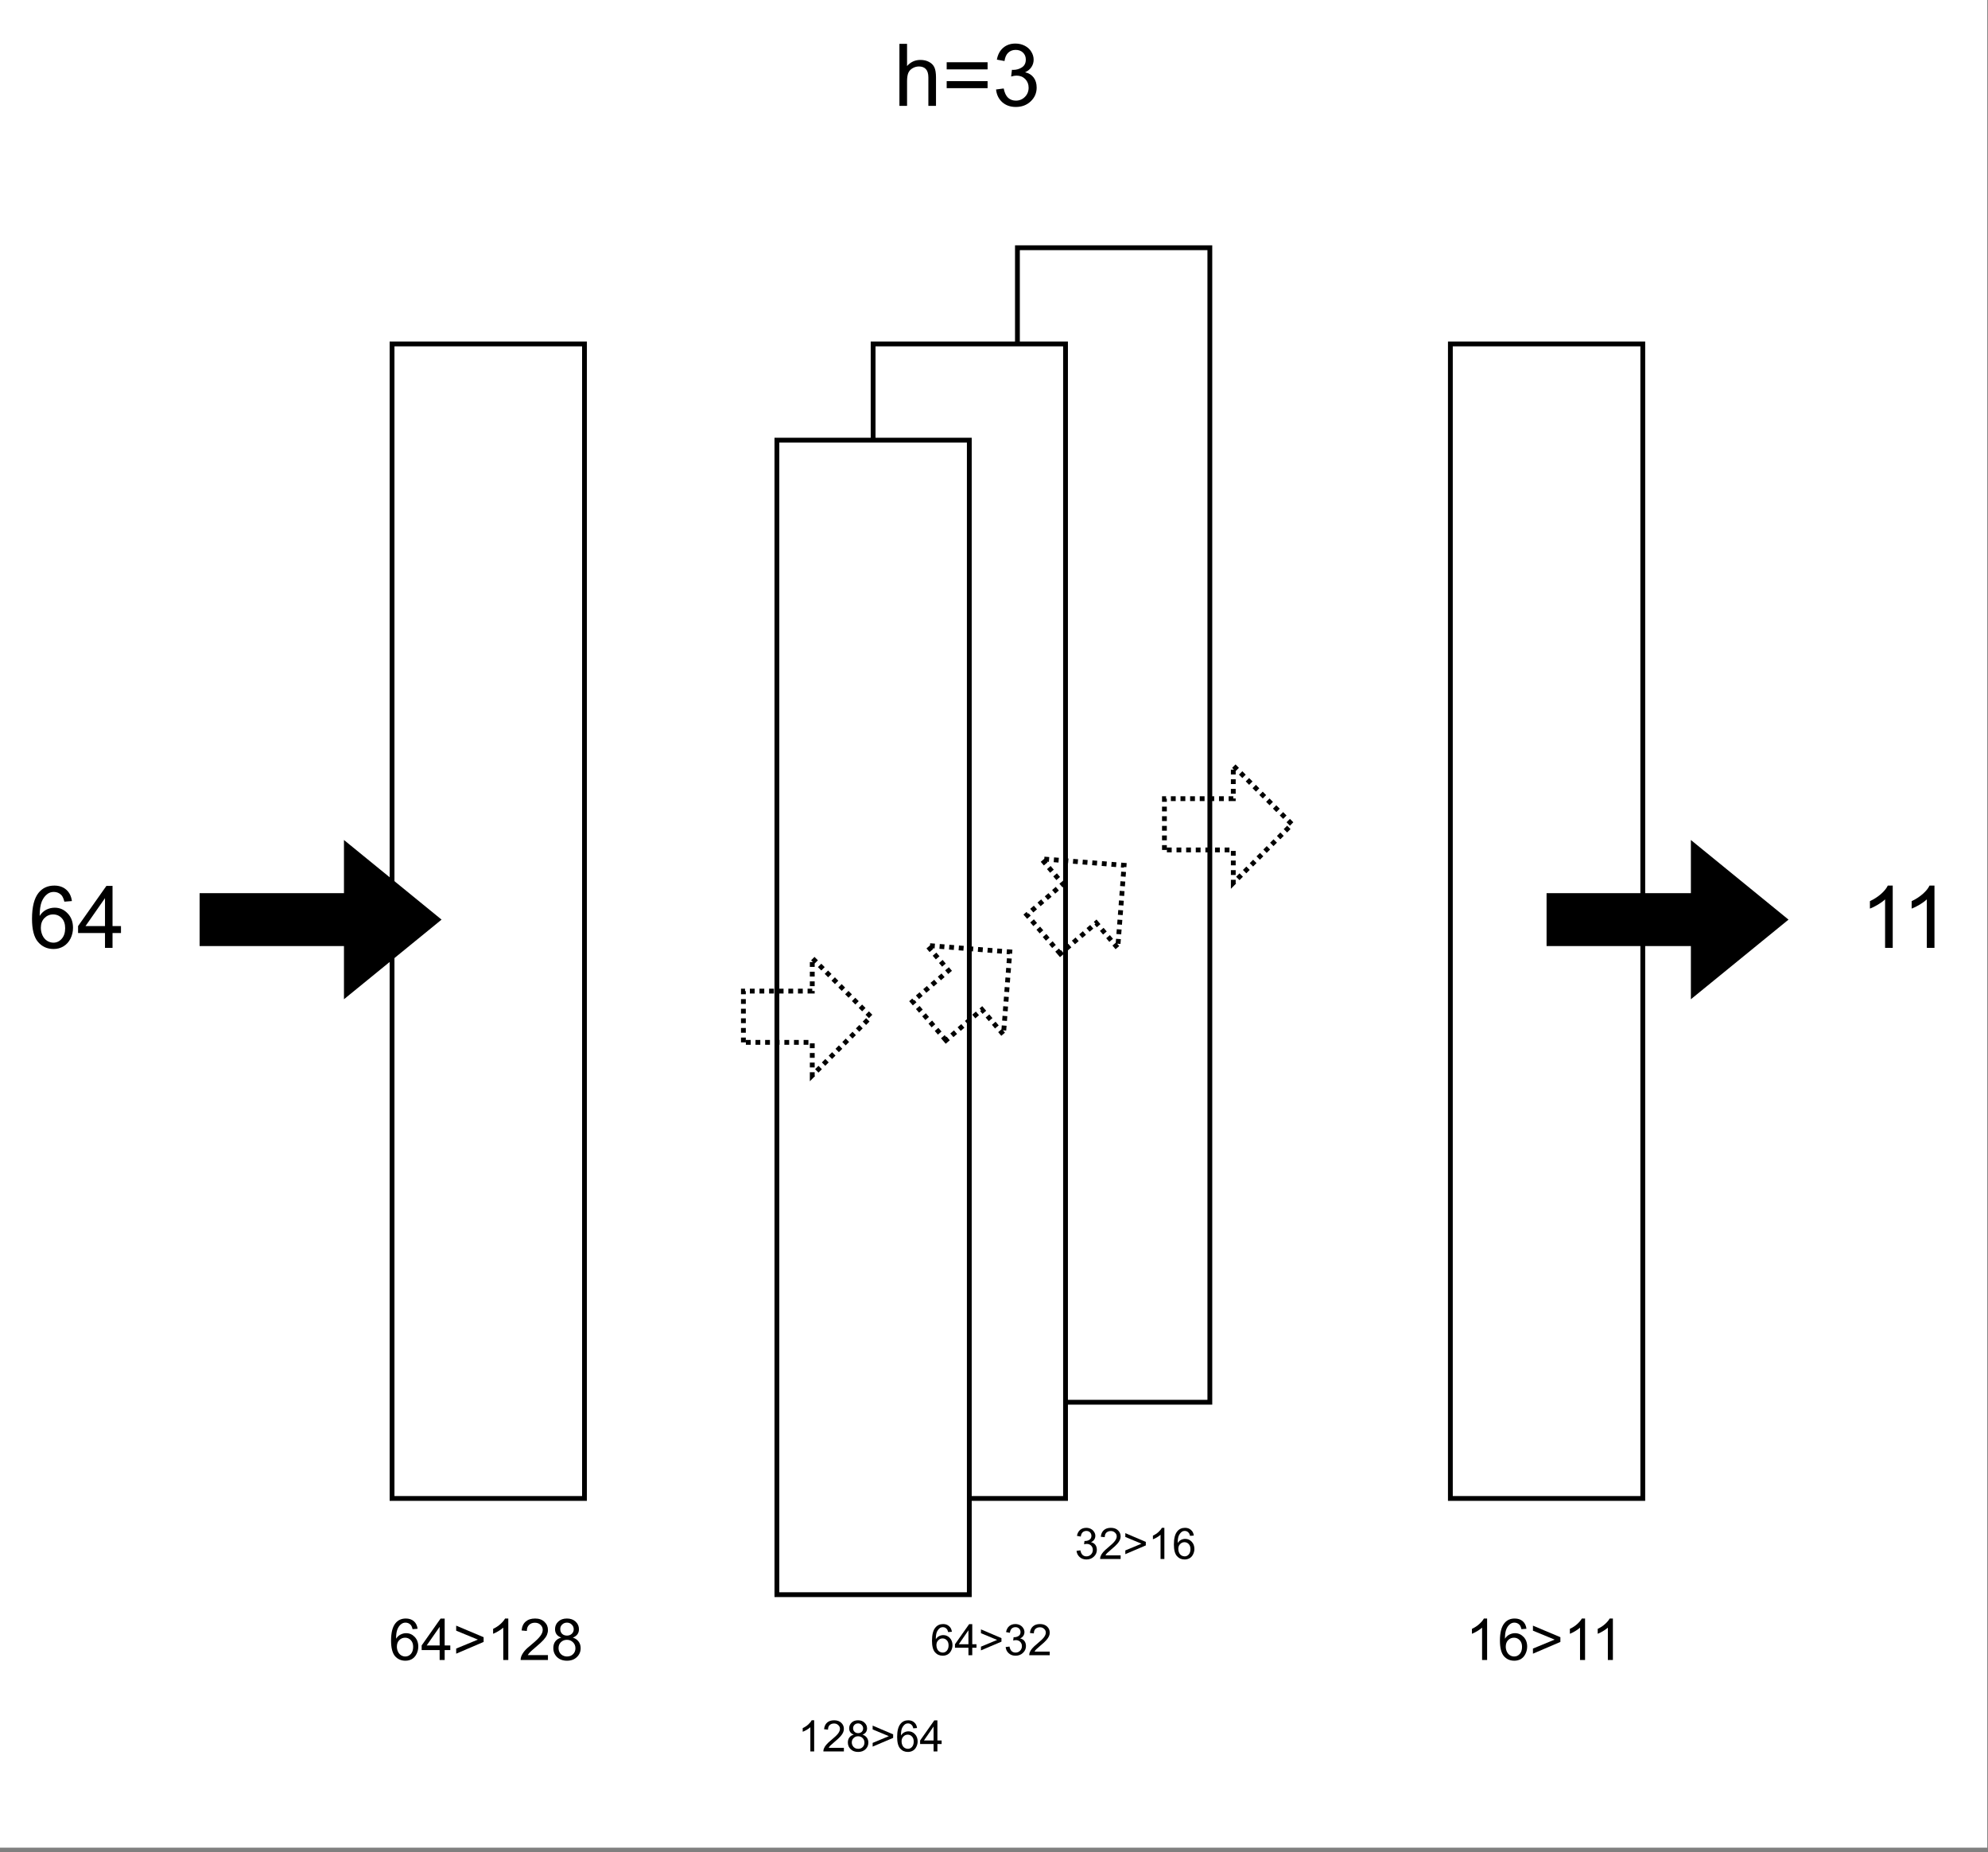 <?xml version="1.0" encoding="UTF-8" standalone="no"?>
<svg 
   width="309.12pt"
   height="288pt"
   viewBox="0 0 309.12 288"
   version="1.1"
   id="svg183"
   xmlns:xlink="http://www.w3.org/1999/xlink"
   xmlns="http://www.w3.org/2000/svg"
   xmlns:svg="http://www.w3.org/2000/svg" content="%3Cmxfile%20host%3D%22app.diagrams.net%22%20modified%3D%222022-06-30T13%3A16%3A54.960Z%22%20agent%3D%225.0%20(Windows%20NT%2010.0%3B%20Win64%3B%20x64)%20AppleWebKit%2F537.36%20(KHTML%2C%20like%20Gecko)%20Chrome%2F103.0.0.0%20Safari%2F537.36%22%20etag%3D%22DmSRZ3AGm4MIcnE1E9pB%22%20version%3D%2220.0.1%22%20type%3D%22onedrive%22%3E%3Cdiagram%20id%3D%22wHYozgZYOvYZk2dfCh1n%22%20name%3D%22Page-1%22%3E7Vpbb5swFP41eSzyhetjm3YXaZOqRtP26oELaARH4DTJfv1MsAEb2qRRLnStFSn2wRzD933n%2BJJM8HS%2B%2FlyQRfKdRTSbIBCtJ%2Fh2ghCE2BdflWVTW1wIakNcpJHs1Bpm6V8qjarbMo1oqXXkjGU8XejGkOU5DblmI0XBVnq3R5bpoy5ILEcErWEWkoz2uv1MI56o93KD9sIXmsaJHNpHXn1hTlRn6bhMSMRWHRO%2Bm%2BBpwRiva%2FP1lGYVeAqX%2Br5Pz1xtHqygOd%2FnBjv48bV8KK9%2BATJ7SPJgk8x%2BXUl2nki2lC8sH5ZvFAKrJOV0tiBh1V4Jlif4JuHzTLSgqEoHtOB0%2FeyTweZ9hVAom1NebEQXeQNyJERSI8iV7VWLuC1NSQfrxkgkyXHjusVBVCQUr4AFjgEWiAxY%2FEvD4u2GRah8UVUfM7q%2BruJPYEHzSFZvw4yUZRrqWBVsmUe0GhiI1mOaZVOWsWLrEINtaRClUWxG5k48O3g5A3gpW0EzwtMn3f0QhnKEe5aKgRu6fJ0tHASW6%2BlOSrYsQirv64aq4Qri3b44KWLKe762vDbvfjjVwRgiAI0uAtS0dGFcgKEPcHFc%2BhnTtXvIiDfmOhglL9gfqsI9Zzk1MoA0kSyN8yp%2FCISosN9U%2BKVimr6WF%2BZpFFXD3AyhbyQYlnO50ID%2BcQixDT58p8cHHuADn4wO1KNDMfQu6EBj48MeQ9rA9ujSKd6Ny%2FtdUWB3aBkAmmI43Hd1YcNXuT3xQgM6PQlUyOL3k62EXvSwhP2wPG%2B2cvuzhzC5ZF7hEVcsvInZBJ0mbTp4v7R5uqzZ34dhZPDjjp%2Bf4FinB3r4OAPhc156%2Bocq1Vq4Sw%2FuT3P%2FLT1Gdrt89PS3thD5Oj9vYe9yLH6MvaTjXJgftXZ%2FIXy2fI2dn2NNP%2BYx4MUDSK3Rz7doV9wJcA1Tzr6R31R5iEiZbB1UDQUPBJarl%2FpZJE3Y8jDslvqqOuyHyPJs0PnIYe4JF2LJt2Mh0G7QxrubQBhaRi62TS%2F7biGQ7Vue4Qu4FugWV3d94m0E2uPA8kOUoxMlDJBl6AgGln%2BoLBHQNAh3ej6xKnF%2FLvtQ5fhVaW4pbIAPFKQn5P2sILHvn1eNHxP3m1Sj%2Bcuid3iGxMB7SZADng%2FWpGi2f26ou7d%2FEcF3%2FwA%3D%3C%2Fdiagram%3E%3C%2Fmxfile%3E">
  <rect x="0" y="0" width="309.12" height="288" fill="#808080" stroke="none"/>
  <defs
     id="defs67">
    <g
       id="g62">
      <g
         id="glyph-0-0" />
      <g
         id="glyph-0-1">
        <path
           d="M 6.703 -7.281 L 5.531 -7.188 C 5.414 -7.656 5.266 -7.992 5.078 -8.203 C 4.754 -8.535 4.359 -8.703 3.891 -8.703 C 3.516 -8.703 3.188 -8.598 2.906 -8.391 C 2.531 -8.117 2.234 -7.723 2.016 -7.203 C 1.805 -6.68 1.695 -5.938 1.688 -4.969 C 1.969 -5.406 2.312 -5.727 2.719 -5.938 C 3.133 -6.145 3.57 -6.25 4.031 -6.25 C 4.812 -6.25 5.477 -5.957 6.031 -5.375 C 6.594 -4.801 6.875 -4.051 6.875 -3.125 C 6.875 -2.52 6.742 -1.957 6.484 -1.438 C 6.223 -0.926 5.863 -0.531 5.406 -0.25 C 4.945 0.031 4.43 0.172 3.859 0.172 C 2.867 0.172 2.062 -0.191 1.438 -0.922 C 0.812 -1.648 0.5 -2.848 0.5 -4.516 C 0.5 -6.379 0.844 -7.734 1.531 -8.578 C 2.133 -9.316 2.945 -9.688 3.969 -9.688 C 4.727 -9.688 5.348 -9.473 5.828 -9.047 C 6.316 -8.617 6.609 -8.031 6.703 -7.281 Z M 1.875 -3.125 C 1.875 -2.719 1.957 -2.328 2.125 -1.953 C 2.301 -1.578 2.547 -1.289 2.859 -1.094 C 3.172 -0.906 3.492 -0.812 3.828 -0.812 C 4.328 -0.812 4.754 -1.008 5.109 -1.406 C 5.473 -1.812 5.656 -2.363 5.656 -3.062 C 5.656 -3.727 5.477 -4.25 5.125 -4.625 C 4.77 -5.008 4.32 -5.203 3.781 -5.203 C 3.25 -5.203 2.797 -5.008 2.422 -4.625 C 2.055 -4.25 1.875 -3.75 1.875 -3.125 Z M 1.875 -3.125 "
           id="path3" />
      </g>
      <g
         id="glyph-0-2">
        <path
           d="M 4.359 0 L 4.359 -2.312 L 0.172 -2.312 L 0.172 -3.391 L 4.578 -9.641 L 5.531 -9.641 L 5.531 -3.391 L 6.844 -3.391 L 6.844 -2.312 L 5.531 -2.312 L 5.531 0 Z M 4.359 -3.391 L 4.359 -7.734 L 1.328 -3.391 Z M 4.359 -3.391 "
           id="path6" />
      </g>
      <g
         id="glyph-0-3">
        <path
           d="M 5.016 0 L 3.828 0 L 3.828 -7.547 C 3.547 -7.273 3.172 -7 2.703 -6.719 C 2.242 -6.445 1.832 -6.242 1.469 -6.109 L 1.469 -7.266 C 2.125 -7.578 2.703 -7.953 3.203 -8.391 C 3.703 -8.836 4.051 -9.27 4.25 -9.688 L 5.016 -9.688 Z M 5.016 0 "
           id="path9" />
      </g>
      <g
         id="glyph-0-4">
        <path
           d="M 0.891 0 L 0.891 -9.641 L 2.078 -9.641 L 2.078 -6.188 C 2.629 -6.82 3.32 -7.141 4.156 -7.141 C 4.676 -7.141 5.125 -7.035 5.5 -6.828 C 5.883 -6.629 6.16 -6.348 6.328 -5.984 C 6.492 -5.629 6.578 -5.109 6.578 -4.422 L 6.578 0 L 5.391 0 L 5.391 -4.422 C 5.391 -5.016 5.258 -5.445 5 -5.719 C 4.75 -5.988 4.391 -6.125 3.922 -6.125 C 3.566 -6.125 3.234 -6.031 2.922 -5.844 C 2.617 -5.664 2.398 -5.422 2.266 -5.109 C 2.141 -4.797 2.078 -4.367 2.078 -3.828 L 2.078 0 Z M 0.891 0 "
           id="path12" />
      </g>
      <g
         id="glyph-0-5">
        <path
           d="M 7.109 -5.672 L 0.75 -5.672 L 0.75 -6.781 L 7.109 -6.781 Z M 7.109 -2.75 L 0.75 -2.75 L 0.75 -3.844 L 7.109 -3.844 Z M 7.109 -2.75 "
           id="path15" />
      </g>
      <g
         id="glyph-0-6">
        <path
           d="M 0.562 -2.547 L 1.75 -2.703 C 1.883 -2.035 2.113 -1.551 2.438 -1.25 C 2.77 -0.957 3.172 -0.812 3.641 -0.812 C 4.191 -0.812 4.66 -1.004 5.047 -1.391 C 5.43 -1.773 5.625 -2.254 5.625 -2.828 C 5.625 -3.367 5.445 -3.816 5.094 -4.172 C 4.738 -4.523 4.285 -4.703 3.734 -4.703 C 3.516 -4.703 3.238 -4.656 2.906 -4.562 L 3.031 -5.609 C 3.113 -5.598 3.176 -5.594 3.219 -5.594 C 3.727 -5.594 4.18 -5.723 4.578 -5.984 C 4.984 -6.242 5.188 -6.648 5.188 -7.203 C 5.188 -7.641 5.039 -8 4.75 -8.281 C 4.457 -8.562 4.078 -8.703 3.609 -8.703 C 3.148 -8.703 2.766 -8.555 2.453 -8.266 C 2.148 -7.984 1.957 -7.551 1.875 -6.969 L 0.688 -7.188 C 0.832 -7.977 1.16 -8.594 1.672 -9.031 C 2.18 -9.469 2.816 -9.688 3.578 -9.688 C 4.109 -9.688 4.594 -9.57 5.031 -9.344 C 5.477 -9.113 5.816 -8.801 6.047 -8.406 C 6.285 -8.02 6.406 -7.609 6.406 -7.172 C 6.406 -6.754 6.289 -6.375 6.062 -6.031 C 5.844 -5.695 5.516 -5.426 5.078 -5.219 C 5.648 -5.094 6.094 -4.82 6.406 -4.406 C 6.719 -3.988 6.875 -3.469 6.875 -2.844 C 6.875 -2 6.566 -1.285 5.953 -0.703 C 5.336 -0.117 4.562 0.172 3.625 0.172 C 2.781 0.172 2.078 -0.078 1.516 -0.578 C 0.961 -1.086 0.645 -1.742 0.562 -2.547 Z M 0.562 -2.547 "
           id="path18" />
      </g>
      <g
         id="glyph-1-0" />
      <g
         id="glyph-1-1">
        <path
           d="M 3.344 0 L 2.562 0 L 2.562 -5.031 C 2.363 -4.852 2.109 -4.672 1.797 -4.484 C 1.492 -4.305 1.223 -4.172 0.984 -4.078 L 0.984 -4.844 C 1.422 -5.051 1.801 -5.301 2.125 -5.594 C 2.457 -5.895 2.695 -6.18 2.844 -6.453 L 3.344 -6.453 Z M 3.344 0 "
           id="path22" />
      </g>
      <g
         id="glyph-1-2">
        <path
           d="M 4.469 -4.859 L 3.688 -4.797 C 3.613 -5.109 3.516 -5.332 3.391 -5.469 C 3.172 -5.695 2.906 -5.812 2.594 -5.812 C 2.344 -5.812 2.125 -5.738 1.938 -5.594 C 1.688 -5.414 1.488 -5.148 1.344 -4.797 C 1.195 -4.453 1.125 -3.957 1.125 -3.312 C 1.312 -3.602 1.539 -3.816 1.812 -3.953 C 2.094 -4.098 2.383 -4.172 2.688 -4.172 C 3.207 -4.172 3.648 -3.977 4.016 -3.594 C 4.391 -3.207 4.578 -2.707 4.578 -2.094 C 4.578 -1.688 4.488 -1.305 4.312 -0.953 C 4.145 -0.609 3.91 -0.344 3.609 -0.156 C 3.305 0.02 2.961 0.109 2.578 0.109 C 1.91 0.109 1.367 -0.129 0.953 -0.609 C 0.547 -1.098 0.344 -1.898 0.344 -3.016 C 0.344 -4.254 0.57 -5.156 1.031 -5.719 C 1.426 -6.207 1.961 -6.453 2.641 -6.453 C 3.148 -6.453 3.566 -6.312 3.891 -6.031 C 4.211 -5.75 4.406 -5.359 4.469 -4.859 Z M 1.25 -2.078 C 1.25 -1.805 1.305 -1.547 1.422 -1.297 C 1.535 -1.055 1.695 -0.867 1.906 -0.734 C 2.113 -0.609 2.332 -0.547 2.562 -0.547 C 2.895 -0.547 3.18 -0.676 3.422 -0.938 C 3.66 -1.207 3.781 -1.578 3.781 -2.047 C 3.781 -2.484 3.66 -2.828 3.422 -3.078 C 3.18 -3.336 2.883 -3.469 2.531 -3.469 C 2.164 -3.469 1.859 -3.336 1.609 -3.078 C 1.367 -2.828 1.25 -2.492 1.25 -2.078 Z M 1.25 -2.078 "
           id="path25" />
      </g>
      <g
         id="glyph-1-3">
        <path
           d="M 4.75 -2.812 L 0.484 -0.984 L 0.484 -1.781 L 3.859 -3.172 L 0.484 -4.562 L 0.484 -5.344 L 4.75 -3.547 Z M 4.75 -2.812 "
           id="path28" />
      </g>
      <g
         id="glyph-1-4">
        <path
           d="M 2.906 0 L 2.906 -1.547 L 0.109 -1.547 L 0.109 -2.266 L 3.047 -6.438 L 3.688 -6.438 L 3.688 -2.266 L 4.562 -2.266 L 4.562 -1.547 L 3.688 -1.547 L 3.688 0 Z M 2.906 -2.266 L 2.906 -5.156 L 0.891 -2.266 Z M 2.906 -2.266 "
           id="path31" />
      </g>
      <g
         id="glyph-1-5">
        <path
           d="M 4.516 -0.766 L 4.516 0 L 0.266 0 C 0.266 -0.188 0.297 -0.367 0.359 -0.547 C 0.473 -0.836 0.645 -1.125 0.875 -1.406 C 1.113 -1.688 1.461 -2.008 1.922 -2.375 C 2.617 -2.945 3.086 -3.398 3.328 -3.734 C 3.578 -4.066 3.703 -4.383 3.703 -4.688 C 3.703 -5 3.586 -5.258 3.359 -5.469 C 3.141 -5.688 2.848 -5.797 2.484 -5.797 C 2.109 -5.797 1.805 -5.68 1.578 -5.453 C 1.348 -5.234 1.234 -4.922 1.234 -4.516 L 0.422 -4.594 C 0.473 -5.195 0.68 -5.656 1.047 -5.969 C 1.41 -6.289 1.898 -6.453 2.516 -6.453 C 3.129 -6.453 3.613 -6.281 3.969 -5.938 C 4.332 -5.602 4.516 -5.18 4.516 -4.672 C 4.516 -4.41 4.461 -4.156 4.359 -3.906 C 4.254 -3.664 4.078 -3.406 3.828 -3.125 C 3.586 -2.852 3.18 -2.477 2.609 -2 C 2.141 -1.602 1.836 -1.332 1.703 -1.188 C 1.566 -1.039 1.457 -0.898 1.375 -0.766 Z M 4.516 -0.766 "
           id="path34" />
      </g>
      <g
         id="glyph-1-6">
        <path
           d="M 1.594 -3.484 C 1.258 -3.609 1.016 -3.781 0.859 -4 C 0.703 -4.219 0.625 -4.484 0.625 -4.797 C 0.625 -5.266 0.789 -5.656 1.125 -5.969 C 1.457 -6.289 1.906 -6.453 2.469 -6.453 C 3.031 -6.453 3.484 -6.289 3.828 -5.969 C 4.172 -5.645 4.344 -5.25 4.344 -4.781 C 4.344 -4.477 4.266 -4.219 4.109 -4 C 3.953 -3.781 3.711 -3.609 3.391 -3.484 C 3.785 -3.359 4.086 -3.148 4.297 -2.859 C 4.504 -2.578 4.609 -2.238 4.609 -1.844 C 4.609 -1.289 4.41 -0.828 4.016 -0.453 C 3.629 -0.078 3.117 0.109 2.484 0.109 C 1.848 0.109 1.332 -0.078 0.938 -0.453 C 0.551 -0.828 0.359 -1.297 0.359 -1.859 C 0.359 -2.273 0.461 -2.625 0.672 -2.906 C 0.891 -3.188 1.195 -3.379 1.594 -3.484 Z M 1.438 -4.828 C 1.438 -4.523 1.531 -4.273 1.719 -4.078 C 1.914 -3.891 2.172 -3.797 2.484 -3.797 C 2.785 -3.797 3.035 -3.891 3.234 -4.078 C 3.43 -4.266 3.531 -4.5 3.531 -4.781 C 3.531 -5.07 3.426 -5.316 3.219 -5.516 C 3.02 -5.711 2.773 -5.812 2.484 -5.812 C 2.18 -5.812 1.93 -5.711 1.734 -5.516 C 1.535 -5.328 1.438 -5.098 1.438 -4.828 Z M 1.172 -1.859 C 1.172 -1.629 1.223 -1.41 1.328 -1.203 C 1.441 -0.992 1.602 -0.832 1.812 -0.719 C 2.02 -0.602 2.242 -0.547 2.484 -0.547 C 2.867 -0.547 3.18 -0.664 3.422 -0.906 C 3.672 -1.145 3.797 -1.453 3.797 -1.828 C 3.797 -2.211 3.664 -2.523 3.406 -2.766 C 3.156 -3.016 2.844 -3.141 2.469 -3.141 C 2.094 -3.141 1.781 -3.016 1.531 -2.766 C 1.289 -2.523 1.172 -2.223 1.172 -1.859 Z M 1.172 -1.859 "
           id="path37" />
      </g>
      <g
         id="glyph-2-0" />
      <g
         id="glyph-2-1">
        <path
           d="M 0.281 -1.266 L 0.875 -1.344 C 0.945 -1.008 1.062 -0.77 1.219 -0.625 C 1.383 -0.477 1.582 -0.406 1.812 -0.406 C 2.094 -0.406 2.328 -0.5 2.516 -0.688 C 2.711 -0.883 2.812 -1.125 2.812 -1.406 C 2.812 -1.676 2.723 -1.898 2.547 -2.078 C 2.367 -2.254 2.145 -2.344 1.875 -2.344 C 1.758 -2.344 1.617 -2.32 1.453 -2.281 L 1.516 -2.797 C 1.555 -2.797 1.586 -2.797 1.609 -2.797 C 1.859 -2.797 2.082 -2.859 2.281 -2.984 C 2.488 -3.117 2.594 -3.32 2.594 -3.594 C 2.594 -3.812 2.52 -3.992 2.375 -4.141 C 2.227 -4.285 2.039 -4.359 1.812 -4.359 C 1.57 -4.359 1.375 -4.285 1.219 -4.141 C 1.07 -3.992 0.977 -3.773 0.938 -3.484 L 0.344 -3.594 C 0.414 -3.988 0.578 -4.297 0.828 -4.516 C 1.086 -4.734 1.41 -4.844 1.797 -4.844 C 2.055 -4.844 2.297 -4.785 2.516 -4.672 C 2.734 -4.555 2.898 -4.398 3.016 -4.203 C 3.141 -4.016 3.203 -3.812 3.203 -3.594 C 3.203 -3.383 3.145 -3.191 3.031 -3.016 C 2.926 -2.848 2.758 -2.711 2.531 -2.609 C 2.82 -2.547 3.047 -2.41 3.203 -2.203 C 3.359 -1.992 3.438 -1.734 3.438 -1.422 C 3.438 -1.004 3.281 -0.648 2.969 -0.359 C 2.664 -0.066 2.281 0.078 1.812 0.078 C 1.395 0.078 1.047 -0.047 0.766 -0.297 C 0.484 -0.547 0.32 -0.867 0.281 -1.266 Z M 0.281 -1.266 "
           id="path41" />
      </g>
      <g
         id="glyph-2-2">
        <path
           d="M 3.391 -0.562 L 3.391 0 L 0.203 0 C 0.203 -0.145 0.223 -0.281 0.266 -0.406 C 0.348 -0.625 0.477 -0.836 0.656 -1.047 C 0.844 -1.266 1.102 -1.508 1.438 -1.781 C 1.957 -2.207 2.312 -2.547 2.5 -2.797 C 2.688 -3.055 2.781 -3.297 2.781 -3.516 C 2.781 -3.742 2.691 -3.938 2.516 -4.094 C 2.348 -4.258 2.133 -4.344 1.875 -4.344 C 1.582 -4.344 1.348 -4.258 1.172 -4.094 C 1.004 -3.926 0.922 -3.691 0.922 -3.391 L 0.312 -3.453 C 0.352 -3.898 0.508 -4.242 0.781 -4.484 C 1.051 -4.723 1.414 -4.844 1.875 -4.844 C 2.344 -4.844 2.711 -4.711 2.984 -4.453 C 3.254 -4.203 3.391 -3.883 3.391 -3.5 C 3.391 -3.312 3.348 -3.125 3.266 -2.938 C 3.18 -2.75 3.047 -2.551 2.859 -2.344 C 2.68 -2.133 2.379 -1.852 1.953 -1.5 C 1.598 -1.195 1.367 -0.992 1.266 -0.891 C 1.172 -0.785 1.094 -0.676 1.031 -0.562 Z M 3.391 -0.562 "
           id="path44" />
      </g>
      <g
         id="glyph-2-3">
        <path
           d="M 3.562 -2.109 L 0.375 -0.75 L 0.375 -1.328 L 2.891 -2.375 L 0.375 -3.422 L 0.375 -4.016 L 3.562 -2.656 Z M 3.562 -2.109 "
           id="path47" />
      </g>
      <g
         id="glyph-2-4">
        <path
           d="M 2.516 0 L 1.922 0 L 1.922 -3.766 C 1.773 -3.629 1.586 -3.492 1.359 -3.359 C 1.129 -3.223 0.922 -3.125 0.734 -3.062 L 0.734 -3.625 C 1.066 -3.781 1.352 -3.969 1.594 -4.188 C 1.844 -4.414 2.02 -4.633 2.125 -4.844 L 2.516 -4.844 Z M 2.516 0 "
           id="path50" />
      </g>
      <g
         id="glyph-2-5">
        <path
           d="M 3.344 -3.641 L 2.766 -3.594 C 2.711 -3.82 2.633 -3.988 2.531 -4.094 C 2.375 -4.27 2.18 -4.359 1.953 -4.359 C 1.754 -4.359 1.586 -4.305 1.453 -4.203 C 1.266 -4.055 1.113 -3.852 1 -3.594 C 0.895 -3.332 0.844 -2.961 0.844 -2.484 C 0.988 -2.703 1.16 -2.863 1.359 -2.969 C 1.566 -3.07 1.785 -3.125 2.016 -3.125 C 2.41 -3.125 2.742 -2.977 3.016 -2.688 C 3.297 -2.395 3.438 -2.02 3.438 -1.562 C 3.438 -1.258 3.367 -0.977 3.234 -0.719 C 3.109 -0.457 2.93 -0.258 2.703 -0.125 C 2.473 0.008 2.211 0.078 1.922 0.078 C 1.43 0.078 1.031 -0.098 0.719 -0.453 C 0.406 -0.816 0.25 -1.414 0.25 -2.25 C 0.25 -3.188 0.422 -3.863 0.766 -4.281 C 1.066 -4.656 1.473 -4.844 1.984 -4.844 C 2.359 -4.844 2.664 -4.734 2.906 -4.516 C 3.156 -4.305 3.301 -4.016 3.344 -3.641 Z M 0.938 -1.562 C 0.938 -1.352 0.977 -1.156 1.062 -0.969 C 1.145 -0.789 1.266 -0.648 1.422 -0.547 C 1.578 -0.453 1.742 -0.406 1.922 -0.406 C 2.172 -0.406 2.383 -0.504 2.562 -0.703 C 2.738 -0.91 2.828 -1.188 2.828 -1.531 C 2.828 -1.863 2.738 -2.125 2.562 -2.312 C 2.383 -2.508 2.16 -2.609 1.891 -2.609 C 1.629 -2.609 1.406 -2.508 1.219 -2.312 C 1.031 -2.125 0.938 -1.875 0.938 -1.562 Z M 0.938 -1.562 "
           id="path53" />
      </g>
      <g
         id="glyph-2-6">
        <path
           d="M 2.172 0 L 2.172 -1.156 L 0.078 -1.156 L 0.078 -1.703 L 2.281 -4.828 L 2.766 -4.828 L 2.766 -1.703 L 3.422 -1.703 L 3.422 -1.156 L 2.766 -1.156 L 2.766 0 Z M 2.172 -1.703 L 2.172 -3.875 L 0.672 -1.703 Z M 2.172 -1.703 "
           id="path56" />
      </g>
      <g
         id="glyph-2-7">
        <path
           d="M 1.188 -2.609 C 0.945 -2.703 0.766 -2.832 0.641 -3 C 0.523 -3.164 0.469 -3.363 0.469 -3.594 C 0.469 -3.945 0.594 -4.242 0.844 -4.484 C 1.094 -4.723 1.426 -4.844 1.844 -4.844 C 2.27 -4.844 2.609 -4.719 2.859 -4.469 C 3.117 -4.227 3.25 -3.93 3.25 -3.578 C 3.25 -3.359 3.191 -3.164 3.078 -3 C 2.961 -2.832 2.785 -2.703 2.547 -2.609 C 2.836 -2.516 3.062 -2.359 3.219 -2.141 C 3.375 -1.93 3.453 -1.676 3.453 -1.375 C 3.453 -0.969 3.305 -0.625 3.016 -0.344 C 2.723 -0.062 2.336 0.078 1.859 0.078 C 1.379 0.078 0.992 -0.062 0.703 -0.344 C 0.41 -0.625 0.266 -0.973 0.266 -1.391 C 0.266 -1.703 0.344 -1.961 0.5 -2.172 C 0.664 -2.391 0.895 -2.535 1.188 -2.609 Z M 1.078 -3.609 C 1.078 -3.391 1.148 -3.207 1.297 -3.062 C 1.441 -2.914 1.629 -2.844 1.859 -2.844 C 2.086 -2.844 2.273 -2.91 2.422 -3.047 C 2.566 -3.191 2.641 -3.367 2.641 -3.578 C 2.641 -3.797 2.562 -3.977 2.406 -4.125 C 2.258 -4.281 2.078 -4.359 1.859 -4.359 C 1.629 -4.359 1.441 -4.285 1.297 -4.141 C 1.148 -3.992 1.078 -3.816 1.078 -3.609 Z M 0.875 -1.391 C 0.875 -1.223 0.914 -1.062 1 -0.906 C 1.082 -0.75 1.203 -0.625 1.359 -0.531 C 1.516 -0.445 1.688 -0.406 1.875 -0.406 C 2.156 -0.406 2.383 -0.492 2.562 -0.672 C 2.75 -0.859 2.844 -1.094 2.844 -1.375 C 2.844 -1.656 2.75 -1.891 2.562 -2.078 C 2.375 -2.266 2.133 -2.359 1.844 -2.359 C 1.57 -2.359 1.344 -2.266 1.156 -2.078 C 0.969 -1.898 0.875 -1.672 0.875 -1.391 Z M 0.875 -1.391 "
           id="path59" />
      </g>
    </g>
    <clipPath
       id="clip-0">
      <path
         clip-rule="nonzero"
         d="M 0 0 L 309 0 L 309 287.301 L 0 287.301 Z M 0 0 "
         id="path64" />
    </clipPath>
  </defs>
  <g
     clip-path="url(#clip-0)"
     id="g71">
    <path
       fill-rule="nonzero"
       fill="#ffffff"
       fill-opacity="1"
       d="M 0,0 H 309 V 287.301 H 0 Z m 0,0"
       id="path69" />
  </g>
  <path
     fill-rule="nonzero"
     fill="rgb(100%, 100%, 100%)"
     fill-opacity="1"
     stroke-width="1"
     stroke-linecap="butt"
     stroke-linejoin="miter"
     stroke="rgb(0%, 0%, 0%)"
     stroke-opacity="1"
     stroke-miterlimit="4"
     d="M 211.002 51 L 251 51 L 251 290.997 L 211.002 290.997 Z M 211.002 51 "
     transform="matrix(0.748, 0, 0, 0.748, 0.374, 0.374)"
     id="path73" />
  <path
     fill-rule="nonzero"
     fill="rgb(100%, 100%, 100%)"
     fill-opacity="1"
     stroke-width="1"
     stroke-linecap="butt"
     stroke-linejoin="miter"
     stroke="rgb(0%, 0%, 0%)"
     stroke-opacity="1"
     stroke-miterlimit="4"
     d="M 80.999 71.001 L 121.003 71.001 L 121.003 310.999 L 80.999 310.999 Z M 80.999 71.001 "
     transform="matrix(0.748, 0, 0, 0.748, 0.374, 0.374)"
     id="path75" />
  <path
     fill-rule="nonzero"
     fill="rgb(0%, 0%, 0%)"
     fill-opacity="1"
     stroke-width="1"
     stroke-linecap="butt"
     stroke-linejoin="miter"
     stroke="rgb(0%, 0%, 0%)"
     stroke-opacity="1"
     stroke-miterlimit="10"
     d="M 41.498 195.668 L 41.498 185.67 L 71.502 185.67 L 71.502 175.17 L 90.502 190.671 L 71.502 206.172 L 71.502 195.668 Z M 41.498 195.668 "
     transform="matrix(0.748, 0, 0, 0.748, 0.374, 0.374)"
     id="path77" />
  <path
     fill-rule="nonzero"
     fill="rgb(100%, 100%, 100%)"
     fill-opacity="1"
     stroke-width="1"
     stroke-linecap="butt"
     stroke-linejoin="miter"
     stroke="rgb(0%, 0%, 0%)"
     stroke-opacity="1"
     stroke-miterlimit="4"
     d="M 181.002 71.001 L 221 71.001 L 221 310.999 L 181.002 310.999 Z M 181.002 71.001 "
     transform="matrix(0.748, 0, 0, 0.748, 0.374, 0.374)"
     id="path79" />
  <path
     fill-rule="nonzero"
     fill="rgb(100%, 100%, 100%)"
     fill-opacity="1"
     stroke-width="1"
     stroke-linecap="butt"
     stroke-linejoin="miter"
     stroke="rgb(0%, 0%, 0%)"
     stroke-opacity="1"
     stroke-miterlimit="4"
     d="M 161 90.998 L 200.998 90.998 L 200.998 331.001 L 161 331.001 Z M 161 90.998 "
     transform="matrix(0.748, 0, 0, 0.748, 0.374, 0.374)"
     id="path81" />
  <g
     fill="#000000"
     fill-opacity="1"
     id="g87">
    <use
       xlink:href="#glyph-0-1"
       x="4.477"
       y="147.392"
       id="use83" />
    <use
       xlink:href="#glyph-0-2"
       x="11.967"
       y="147.392"
       id="use85" />
  </g>
  <g
     fill="#000000"
     fill-opacity="1"
     id="g91">
    <use
       xlink:href="#glyph-0-3"
       x="289.29"
       y="147.392"
       id="use89" />
  </g>
  <g
     fill="#000000"
     fill-opacity="1"
     id="g95">
    <use
       xlink:href="#glyph-0-3"
       x="295.78"
       y="147.392"
       id="use93" />
  </g>
  <path
     fill-rule="nonzero"
     fill="rgb(100%, 100%, 100%)"
     fill-opacity="1"
     stroke-width="1"
     stroke-linecap="butt"
     stroke-linejoin="miter"
     stroke="rgb(0%, 0%, 0%)"
     stroke-opacity="1"
     stroke-miterlimit="4"
     d="M 301.001 71.001 L 340.999 71.001 L 340.999 310.999 L 301.001 310.999 Z M 301.001 71.001 "
     transform="matrix(0.748, 0, 0, 0.748, 0.374, 0.374)"
     id="path97" />
  <path
     fill-rule="nonzero"
     fill="rgb(0%, 0%, 0%)"
     fill-opacity="1"
     stroke-width="1"
     stroke-linecap="butt"
     stroke-linejoin="miter"
     stroke="rgb(0%, 0%, 0%)"
     stroke-opacity="1"
     stroke-miterlimit="10"
     d="M 321.498 195.668 L 321.498 185.67 L 351.498 185.67 L 351.498 175.17 L 370.503 190.671 L 351.498 206.172 L 351.498 195.668 Z M 321.498 195.668 "
     transform="matrix(0.748, 0, 0, 0.748, 0.374, 0.374)"
     id="path99" />
  <g
     fill="#000000"
     fill-opacity="1"
     id="g107">
    <use
       xlink:href="#glyph-0-4"
       x="138.963"
       y="16.46"
       id="use101" />
    <use
       xlink:href="#glyph-0-5"
       x="146.453"
       y="16.46"
       id="use103" />
    <use
       xlink:href="#glyph-0-6"
       x="154.318"
       y="16.46"
       id="use105" />
  </g>
  <g
     fill="#000000"
     fill-opacity="1"
     id="g117">
    <use
       xlink:href="#glyph-1-1"
       x="227.892"
       y="258.123"
       id="use109" />
    <use
       xlink:href="#glyph-1-2"
       x="232.885"
       y="258.123"
       id="use111" />
    <use
       xlink:href="#glyph-1-3"
       x="237.879"
       y="258.123"
       id="use113" />
    <use
       xlink:href="#glyph-1-1"
       x="243.122"
       y="258.123"
       id="use115" />
  </g>
  <g
     fill="#000000"
     fill-opacity="1"
     id="g121">
    <use
       xlink:href="#glyph-1-1"
       x="247.449"
       y="258.123"
       id="use119" />
  </g>
  <g
     fill="#000000"
     fill-opacity="1"
     id="g133">
    <use
       xlink:href="#glyph-2-1"
       x="167.114"
       y="242.412"
       id="use123" />
    <use
       xlink:href="#glyph-2-2"
       x="170.859"
       y="242.412"
       id="use125" />
    <use
       xlink:href="#glyph-2-3"
       x="174.604"
       y="242.412"
       id="use127" />
    <use
       xlink:href="#glyph-2-4"
       x="178.536"
       y="242.412"
       id="use129" />
    <use
       xlink:href="#glyph-2-5"
       x="182.281"
       y="242.412"
       id="use131" />
  </g>
  <g
     fill="#000000"
     fill-opacity="1"
     id="g145">
    <use
       xlink:href="#glyph-2-5"
       x="144.668"
       y="257.375"
       id="use135" />
    <use
       xlink:href="#glyph-2-6"
       x="148.413"
       y="257.375"
       id="use137" />
    <use
       xlink:href="#glyph-2-3"
       x="152.158"
       y="257.375"
       id="use139" />
    <use
       xlink:href="#glyph-2-1"
       x="156.091"
       y="257.375"
       id="use141" />
    <use
       xlink:href="#glyph-2-2"
       x="159.836"
       y="257.375"
       id="use143" />
  </g>
  <g
     fill="#000000"
     fill-opacity="1"
     id="g159">
    <use
       xlink:href="#glyph-2-4"
       x="124.082"
       y="272.339"
       id="use147" />
    <use
       xlink:href="#glyph-2-2"
       x="127.827"
       y="272.339"
       id="use149" />
    <use
       xlink:href="#glyph-2-7"
       x="131.571"
       y="272.339"
       id="use151" />
    <use
       xlink:href="#glyph-2-3"
       x="135.316"
       y="272.339"
       id="use153" />
    <use
       xlink:href="#glyph-2-5"
       x="139.249"
       y="272.339"
       id="use155" />
    <use
       xlink:href="#glyph-2-6"
       x="142.994"
       y="272.339"
       id="use157" />
  </g>
  <g
     fill="#000000"
     fill-opacity="1"
     id="g173">
    <use
       xlink:href="#glyph-1-2"
       x="60.463"
       y="258.123"
       id="use161" />
    <use
       xlink:href="#glyph-1-4"
       x="65.456"
       y="258.123"
       id="use163" />
    <use
       xlink:href="#glyph-1-3"
       x="70.449"
       y="258.123"
       id="use165" />
    <use
       xlink:href="#glyph-1-1"
       x="75.692"
       y="258.123"
       id="use167" />
    <use
       xlink:href="#glyph-1-5"
       x="80.686"
       y="258.123"
       id="use169" />
    <use
       xlink:href="#glyph-1-6"
       x="85.679"
       y="258.123"
       id="use171" />
  </g>
  <path
     fill-rule="nonzero"
     fill="rgb(0%, 0%, 0%)"
     fill-opacity="1"
     d="M 145.836 160.879 L 145.348 160.312 L 145.914 159.824 L 146.402 160.395 Z M 144.859 159.746 L 144.375 159.176 L 144.941 158.688 L 145.43 159.258 Z M 143.887 158.609 L 143.398 158.039 L 143.969 157.555 L 144.453 158.121 Z M 142.91 157.473 L 142.426 156.906 L 142.992 156.418 L 143.48 156.984 Z M 141.938 156.336 L 141.375 155.68 L 141.852 155.27 L 142.34 155.836 L 142.145 156.004 L 141.902 155.719 L 142.184 155.477 L 142.504 155.852 Z M 142.418 154.781 L 142.984 154.293 L 143.473 154.863 L 142.906 155.352 Z M 143.555 153.809 L 144.121 153.32 L 144.609 153.887 L 144.043 154.375 Z M 144.688 152.832 L 145.258 152.348 L 145.746 152.914 L 145.176 153.402 Z M 145.824 151.859 L 146.391 151.371 L 146.879 151.938 L 146.312 152.426 Z M 146.961 150.883 L 147.254 150.633 L 147.496 150.918 L 147.211 151.16 L 146.977 150.883 L 147.547 150.398 L 148.023 150.957 L 147.449 151.453 Z M 146.492 150.316 L 146.004 149.746 L 146.574 149.262 L 147.059 149.828 Z M 145.516 149.18 L 145.031 148.613 L 145.598 148.125 L 146.086 148.691 Z M 144.543 148.043 L 144.059 147.477 L 144.625 146.988 L 145.113 147.555 Z M 144.637 146.672 L 145.383 146.73 L 145.324 147.477 L 144.578 147.418 Z M 146.129 146.789 L 146.875 146.848 L 146.816 147.594 L 146.07 147.535 Z M 147.621 146.906 L 148.367 146.965 L 148.309 147.711 L 147.562 147.652 Z M 149.113 147.023 L 149.859 147.078 L 149.801 147.824 L 149.055 147.77 Z M 150.605 147.137 L 151.352 147.195 L 151.293 147.941 L 150.547 147.883 Z M 152.098 147.254 L 152.844 147.312 L 152.785 148.059 L 152.039 148 Z M 153.59 147.371 L 154.336 147.43 L 154.277 148.176 L 153.531 148.117 Z M 155.082 147.488 L 155.828 147.547 L 155.77 148.289 L 155.023 148.234 Z M 156.574 147.602 L 157.422 147.668 L 157.375 148.309 L 156.629 148.254 L 156.648 147.984 L 157.02 148.012 L 156.992 148.387 L 156.516 148.348 Z M 157.316 149.055 L 157.258 149.801 L 156.512 149.746 L 156.57 149 Z M 157.203 150.547 L 157.145 151.293 L 156.398 151.238 L 156.457 150.492 Z M 157.086 152.039 L 157.031 152.785 L 156.285 152.73 L 156.34 151.984 Z M 156.973 153.531 L 156.914 154.277 L 156.168 154.219 L 156.227 153.473 Z M 156.859 155.023 L 156.801 155.77 L 156.055 155.711 L 156.113 154.965 Z M 156.742 156.516 L 156.688 157.262 L 155.941 157.203 L 155.996 156.457 Z M 156.629 158.008 L 156.574 158.754 L 155.828 158.695 L 155.883 157.949 Z M 156.516 159.5 L 156.457 160.246 L 155.711 160.188 L 155.77 159.441 Z M 155.695 161.062 L 155.211 160.496 L 155.777 160.008 L 156.266 160.578 Z M 154.723 159.926 L 154.238 159.359 L 154.805 158.871 L 155.293 159.441 Z M 153.75 158.789 L 153.262 158.223 L 153.832 157.734 L 154.32 158.305 Z M 152.777 157.652 L 152.406 157.219 L 152.688 156.977 L 152.934 157.262 L 152.797 157.375 L 152.312 156.809 L 152.73 156.449 L 153.344 157.168 Z M 152.23 157.863 L 151.664 158.348 L 151.176 157.781 L 151.742 157.293 Z M 151.094 158.836 L 150.527 159.324 L 150.039 158.754 L 150.605 158.27 Z M 149.957 159.809 L 149.391 160.297 L 148.902 159.73 L 149.473 159.242 Z M 148.82 160.785 L 148.254 161.27 L 147.766 160.703 L 148.336 160.215 Z M 147.684 161.758 L 147.051 162.301 L 146.32 161.449 L 146.891 160.961 L 147.375 161.527 L 147.094 161.773 L 146.848 161.488 L 147.199 161.188 Z M 147.684 161.758 "
     id="path175" />
  <path
     fill-rule="nonzero"
     fill="rgb(0%, 0%, 0%)"
     fill-opacity="1"
     d="M 115.219 160.59 L 115.219 159.844 L 115.969 159.844 L 115.969 160.59 Z M 115.219 159.094 L 115.219 158.344 L 115.969 158.344 L 115.969 159.094 Z M 115.219 157.598 L 115.219 156.848 L 115.969 156.848 L 115.969 157.598 Z M 115.219 156.102 L 115.219 155.352 L 115.969 155.352 L 115.969 156.102 Z M 115.219 154.605 L 115.219 153.738 L 115.848 153.738 L 115.848 154.484 L 115.594 154.484 L 115.594 154.109 L 115.969 154.109 L 115.969 154.605 Z M 116.598 153.738 L 117.344 153.738 L 117.344 154.484 L 116.598 154.484 Z M 118.094 153.738 L 118.84 153.738 L 118.84 154.484 L 118.094 154.484 Z M 119.59 153.738 L 120.34 153.738 L 120.34 154.484 L 119.59 154.484 Z M 121.086 153.738 L 121.836 153.738 L 121.836 154.484 L 121.086 154.484 Z M 122.582 153.738 L 123.332 153.738 L 123.332 154.484 L 122.582 154.484 Z M 124.078 153.738 L 124.828 153.738 L 124.828 154.484 L 124.078 154.484 Z M 125.574 153.738 L 126.301 153.738 L 126.301 154.109 L 125.926 154.109 L 125.926 154.09 L 126.676 154.09 L 126.676 154.484 L 125.574 154.484 Z M 125.926 153.34 L 125.926 152.594 L 126.676 152.594 L 126.676 153.34 Z M 125.926 151.844 L 125.926 151.098 L 126.676 151.098 L 126.676 151.844 Z M 125.926 150.348 L 125.926 149.598 L 126.676 149.598 L 126.676 150.348 Z M 126.648 148.793 L 127.18 149.32 L 126.648 149.848 L 126.121 149.32 Z M 127.707 149.852 L 128.238 150.379 L 127.707 150.906 L 127.18 150.379 Z M 128.766 150.91 L 129.293 151.438 L 128.766 151.965 L 128.234 151.438 Z M 129.824 151.965 L 130.352 152.496 L 129.824 153.023 L 129.293 152.496 Z M 130.879 153.023 L 131.41 153.555 L 130.879 154.082 L 130.352 153.555 Z M 131.938 154.082 L 132.469 154.613 L 131.938 155.141 L 131.41 154.613 Z M 132.996 155.141 L 133.523 155.672 L 132.996 156.199 L 132.469 155.672 Z M 134.055 156.199 L 134.582 156.73 L 134.055 157.258 L 133.523 156.73 Z M 135.113 157.258 L 135.641 157.789 L 135.109 158.316 L 134.582 157.789 Z M 135.203 158.848 L 134.676 159.375 L 134.145 158.848 L 134.672 158.316 Z M 134.145 159.906 L 133.617 160.434 L 133.086 159.906 L 133.617 159.375 Z M 133.086 160.965 L 132.559 161.492 L 132.031 160.965 L 132.559 160.434 Z M 132.031 162.023 L 131.5 162.551 L 130.973 162.023 L 131.5 161.492 Z M 130.973 163.082 L 130.441 163.609 L 129.914 163.082 L 130.441 162.551 Z M 129.914 164.141 L 129.387 164.668 L 128.855 164.141 L 129.387 163.609 Z M 128.855 165.199 L 128.328 165.727 L 127.797 165.199 L 128.328 164.668 Z M 127.801 166.258 L 127.27 166.785 L 126.742 166.258 L 127.27 165.727 Z M 126.742 167.316 L 125.926 168.129 L 125.926 166.727 L 126.676 166.727 L 126.676 167.227 L 126.301 167.227 L 126.035 166.961 L 126.211 166.785 Z M 125.926 165.98 L 125.926 165.23 L 126.676 165.23 L 126.676 165.98 Z M 125.926 164.484 L 125.926 163.734 L 126.676 163.734 L 126.676 164.484 Z M 125.926 162.988 L 125.926 162.238 L 126.676 162.238 L 126.676 162.988 Z M 125.703 162.461 L 124.957 162.461 L 124.957 161.711 L 125.703 161.711 Z M 124.207 162.461 L 123.461 162.461 L 123.461 161.711 L 124.207 161.711 Z M 122.711 162.461 L 121.965 162.461 L 121.965 161.711 L 122.711 161.711 Z M 121.215 162.461 L 120.469 162.461 L 120.469 161.711 L 121.215 161.711 Z M 119.719 162.461 L 118.973 162.461 L 118.973 161.711 L 119.719 161.711 Z M 118.223 162.461 L 117.473 162.461 L 117.473 161.711 L 118.223 161.711 Z M 116.727 162.461 L 115.977 162.461 L 115.977 161.711 L 116.727 161.711 Z M 115.219 162.086 L 115.219 161.34 L 115.969 161.34 L 115.969 162.086 Z M 115.219 162.086 "
     id="path177" />
  <path
     fill-rule="nonzero"
     fill="rgb(0%, 0%, 0%)"
     fill-opacity="1"
     d="M 163.605 147.414 L 163.117 146.844 L 163.684 146.359 L 164.172 146.926 Z M 162.629 146.277 L 162.145 145.711 L 162.711 145.223 L 163.199 145.789 Z M 161.656 145.141 L 161.168 144.574 L 161.734 144.086 L 162.223 144.652 Z M 160.68 144.004 L 160.195 143.438 L 160.762 142.949 L 161.25 143.52 Z M 159.707 142.871 L 159.141 142.211 L 159.621 141.801 L 160.105 142.371 L 159.914 142.535 L 159.672 142.254 L 159.953 142.008 L 160.273 142.383 Z M 160.188 141.316 L 160.754 140.828 L 161.242 141.395 L 160.676 141.883 Z M 161.324 140.34 L 161.891 139.852 L 162.379 140.422 L 161.809 140.906 Z M 162.457 139.367 L 163.027 138.879 L 163.516 139.445 L 162.945 139.934 Z M 163.594 138.391 L 164.16 137.902 L 164.648 138.473 L 164.082 138.957 Z M 164.73 137.418 L 165.023 137.164 L 165.266 137.449 L 164.98 137.691 L 164.746 137.418 L 165.316 136.93 L 165.793 137.488 L 165.219 137.984 Z M 164.262 136.848 L 163.773 136.281 L 164.34 135.793 L 164.828 136.363 Z M 163.285 135.711 L 162.801 135.145 L 163.367 134.656 L 163.855 135.227 Z M 162.312 134.574 L 161.828 134.008 L 162.395 133.52 L 162.883 134.09 Z M 162.406 133.207 L 163.152 133.266 L 163.094 134.012 L 162.348 133.953 Z M 163.898 133.32 L 164.645 133.379 L 164.586 134.125 L 163.84 134.066 Z M 165.391 133.438 L 166.137 133.496 L 166.078 134.242 L 165.332 134.184 Z M 166.883 133.555 L 167.629 133.613 L 167.57 134.359 L 166.824 134.301 Z M 168.375 133.672 L 169.121 133.73 L 169.062 134.477 L 168.316 134.418 Z M 169.867 133.785 L 170.613 133.844 L 170.555 134.59 L 169.809 134.531 Z M 171.359 133.902 L 172.105 133.961 L 172.047 134.707 L 171.301 134.648 Z M 172.852 134.02 L 173.598 134.078 L 173.539 134.824 L 172.793 134.766 Z M 174.344 134.137 L 175.191 134.203 L 175.145 134.844 L 174.398 134.785 L 174.418 134.516 L 174.789 134.547 L 174.762 134.918 L 174.285 134.883 Z M 175.086 135.59 L 175.027 136.336 L 174.281 136.277 L 174.34 135.531 Z M 174.973 137.082 L 174.914 137.828 L 174.168 137.77 L 174.227 137.023 Z M 174.855 138.574 L 174.801 139.32 L 174.055 139.262 L 174.109 138.516 Z M 174.742 140.066 L 174.684 140.809 L 173.938 140.754 L 173.996 140.008 Z M 174.629 141.555 L 174.57 142.301 L 173.824 142.246 L 173.883 141.5 Z M 174.512 143.047 L 174.457 143.793 L 173.711 143.738 L 173.766 142.992 Z M 174.398 144.539 L 174.34 145.285 L 173.594 145.23 L 173.652 144.484 Z M 174.285 146.031 L 174.227 146.777 L 173.48 146.723 L 173.539 145.977 Z M 173.465 147.598 L 172.98 147.027 L 173.547 146.543 L 174.035 147.109 Z M 172.492 146.461 L 172.008 145.891 L 172.574 145.406 L 173.062 145.973 Z M 171.52 145.324 L 171.031 144.754 L 171.602 144.27 L 172.086 144.836 Z M 170.547 144.188 L 170.176 143.754 L 170.457 143.508 L 170.703 143.793 L 170.566 143.91 L 170.082 143.34 L 170.5 142.98 L 171.113 143.699 Z M 170 144.395 L 169.43 144.883 L 168.945 144.312 L 169.512 143.828 Z M 168.863 145.367 L 168.297 145.855 L 167.809 145.289 L 168.375 144.801 Z M 167.727 146.344 L 167.16 146.828 L 166.672 146.262 L 167.242 145.773 Z M 166.59 147.316 L 166.023 147.805 L 165.535 147.234 L 166.105 146.75 Z M 165.453 148.289 L 164.82 148.832 L 164.09 147.98 L 164.66 147.492 L 165.145 148.062 L 164.863 148.305 L 164.617 148.02 L 164.969 147.723 Z M 165.453 148.289 "
     id="path179" />
  <path
     fill-rule="nonzero"
     fill="rgb(0%, 0%, 0%)"
     fill-opacity="1"
     d="M 180.688 130.664 L 180.688 129.914 L 181.434 129.914 L 181.434 130.664 Z M 180.688 129.168 L 180.688 128.418 L 181.434 128.418 L 181.434 129.168 Z M 180.688 127.672 L 180.688 126.922 L 181.434 126.922 L 181.434 127.672 Z M 180.688 126.172 L 180.688 125.426 L 181.434 125.426 L 181.434 126.172 Z M 180.688 124.676 L 180.688 123.809 L 181.316 123.809 L 181.316 124.559 L 181.059 124.559 L 181.059 124.184 L 181.434 124.184 L 181.434 124.676 Z M 182.062 123.809 L 182.812 123.809 L 182.812 124.559 L 182.062 124.559 Z M 183.559 123.809 L 184.309 123.809 L 184.309 124.559 L 183.559 124.559 Z M 185.055 123.809 L 185.805 123.809 L 185.805 124.559 L 185.055 124.559 Z M 186.551 123.809 L 187.301 123.809 L 187.301 124.559 L 186.551 124.559 Z M 188.047 123.809 L 188.797 123.809 L 188.797 124.559 L 188.047 124.559 Z M 189.547 123.809 L 190.293 123.809 L 190.293 124.559 L 189.547 124.559 Z M 191.043 123.809 L 191.766 123.809 L 191.766 124.184 L 191.395 124.184 L 191.395 124.16 L 192.141 124.16 L 192.141 124.559 L 191.043 124.559 Z M 191.395 123.414 L 191.395 122.664 L 192.141 122.664 L 192.141 123.414 Z M 191.395 121.918 L 191.395 121.168 L 192.141 121.168 L 192.141 121.918 Z M 191.395 120.422 L 191.395 119.672 L 192.141 119.672 L 192.141 120.422 Z M 192.117 118.863 L 192.645 119.395 L 192.117 119.922 L 191.586 119.395 Z M 193.176 119.922 L 193.703 120.453 L 193.172 120.98 L 192.645 120.453 Z M 194.23 120.98 L 194.762 121.512 L 194.23 122.039 L 193.703 121.508 Z M 195.289 122.039 L 195.816 122.57 L 195.289 123.098 L 194.762 122.566 Z M 196.348 123.098 L 196.875 123.629 L 196.348 124.156 L 195.816 123.625 Z M 197.406 124.156 L 197.934 124.688 L 197.402 125.215 L 196.875 124.684 Z M 198.461 125.215 L 198.992 125.746 L 198.461 126.273 L 197.934 125.742 Z M 199.52 126.273 L 200.047 126.805 L 199.52 127.332 L 198.992 126.801 Z M 200.578 127.332 L 201.105 127.859 L 200.578 128.391 L 200.047 127.859 Z M 200.668 128.918 L 200.141 129.449 L 199.609 128.918 L 200.141 128.391 Z M 199.609 129.977 L 199.082 130.508 L 198.555 129.977 L 199.082 129.449 Z M 198.555 131.035 L 198.023 131.566 L 197.496 131.035 L 198.023 130.508 Z M 197.496 132.094 L 196.969 132.625 L 196.438 132.094 L 196.965 131.566 Z M 196.438 133.152 L 195.91 133.684 L 195.379 133.152 L 195.91 132.625 Z M 195.379 134.211 L 194.852 134.742 L 194.324 134.211 L 194.852 133.684 Z M 194.324 135.27 L 193.793 135.801 L 193.266 135.27 L 193.793 134.742 Z M 193.266 136.328 L 192.738 136.859 L 192.207 136.328 L 192.734 135.801 Z M 192.207 137.387 L 191.395 138.203 L 191.395 136.801 L 192.141 136.801 L 192.141 137.301 L 191.766 137.301 L 191.504 137.035 L 191.68 136.859 Z M 191.395 136.051 L 191.395 135.305 L 192.141 135.305 L 192.141 136.051 Z M 191.395 134.555 L 191.395 133.809 L 192.141 133.809 L 192.141 134.555 Z M 191.395 133.059 L 191.395 132.312 L 192.141 132.312 L 192.141 133.059 Z M 191.172 132.535 L 190.422 132.535 L 190.422 131.785 L 191.172 131.785 Z M 189.676 132.535 L 188.926 132.535 L 188.926 131.785 L 189.676 131.785 Z M 188.18 132.535 L 187.43 132.535 L 187.43 131.785 L 188.18 131.785 Z M 186.68 132.535 L 185.934 132.535 L 185.934 131.785 L 186.68 131.785 Z M 185.184 132.535 L 184.438 132.535 L 184.438 131.785 L 185.184 131.785 Z M 183.688 132.535 L 182.941 132.535 L 182.941 131.785 L 183.688 131.785 Z M 182.191 132.535 L 181.445 132.535 L 181.445 131.785 L 182.191 131.785 Z M 180.688 132.16 L 180.688 131.41 L 181.434 131.41 L 181.434 132.16 Z M 180.688 132.16 "
     id="path181" />
</svg>
